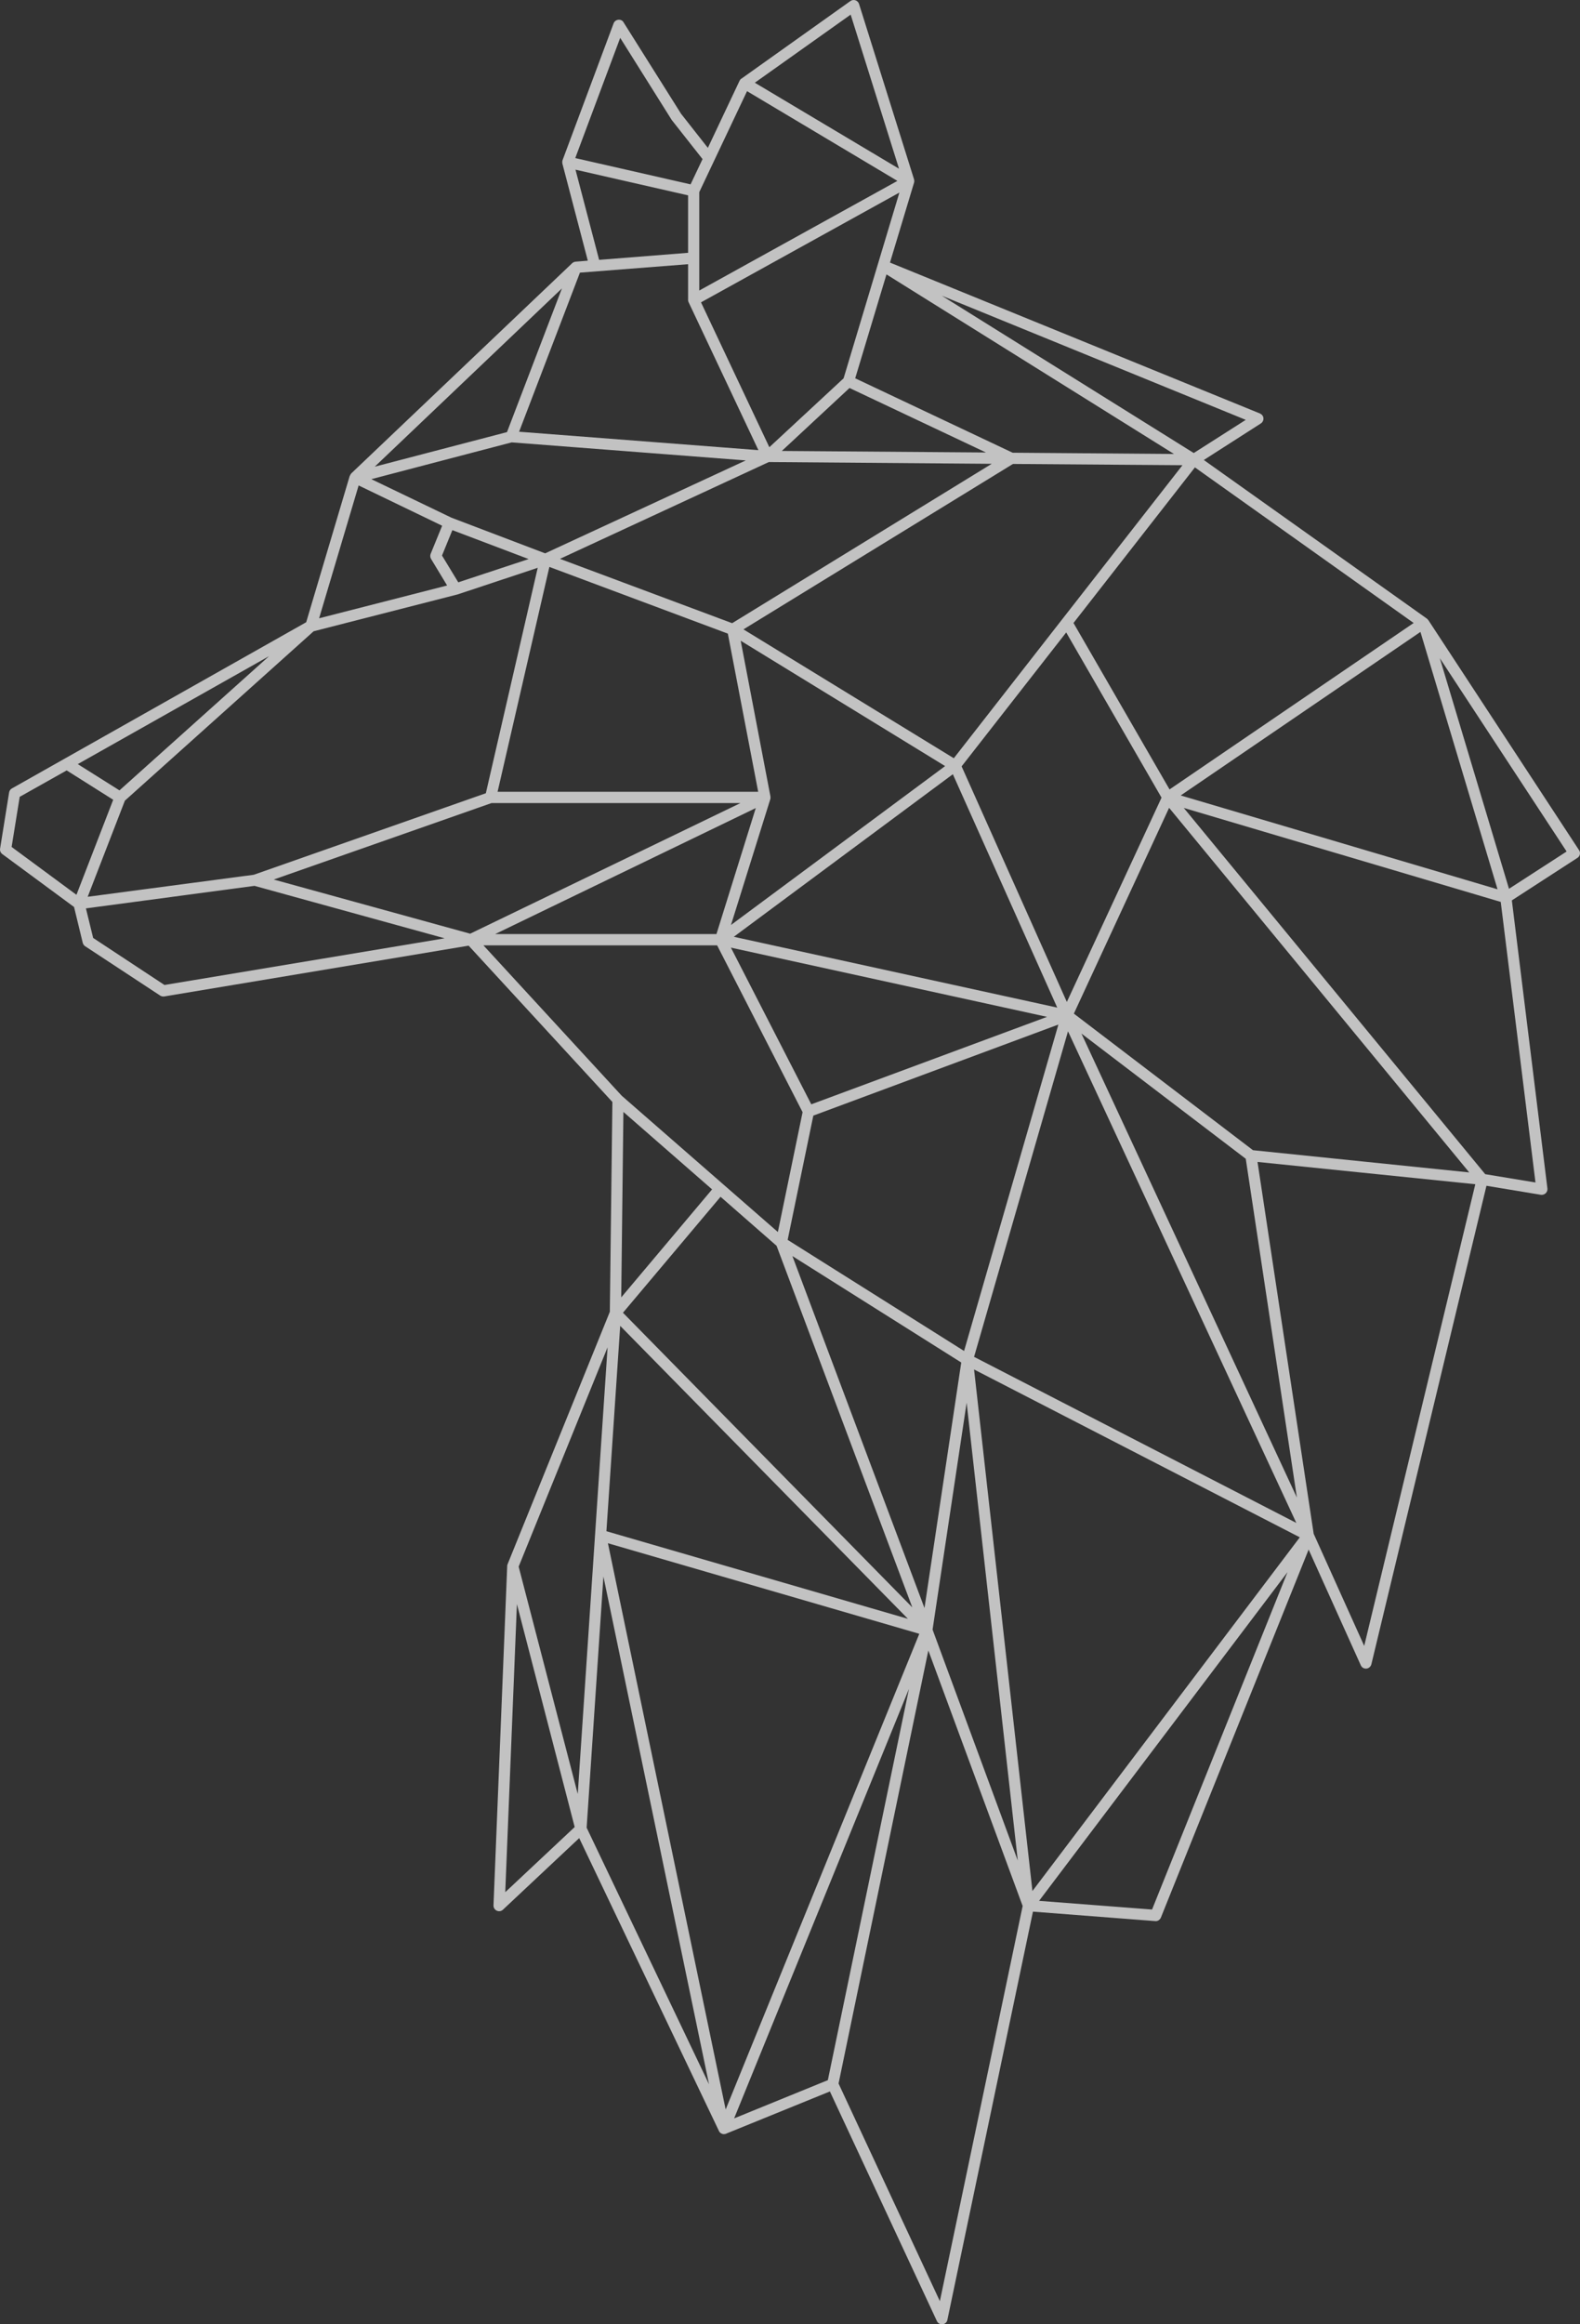 <svg width="68" height="100" viewBox="0 0 68 100" fill="none" xmlns="http://www.w3.org/2000/svg">
<rect x="0" y="0" width="68" height="100" fill="#333333" stroke="none"/>
<path fill-rule="evenodd" clip-rule="evenodd" d="M67.995 36.755C67.983 36.821 67.945 36.875 67.888 36.91L65.067 38.738L66.598 51.134C66.608 51.209 66.576 51.288 66.523 51.339C66.467 51.389 66.391 51.415 66.319 51.405L63.974 51.017L59.021 71.603C58.996 71.704 58.908 71.78 58.81 71.789C58.704 71.799 58.61 71.745 58.566 71.647L56.321 66.668L49.962 82.502C49.921 82.597 49.827 82.663 49.72 82.653L44.456 82.246L40.773 99.811C40.755 99.912 40.67 99.987 40.566 100C40.56 100 40.551 100 40.541 100C40.444 100 40.359 99.946 40.322 99.861L35.717 89.982L31.247 91.8C31.24 91.807 31.234 91.807 31.234 91.807C31.231 91.81 31.225 91.81 31.221 91.81C31.196 91.816 31.174 91.819 31.155 91.819C31.149 91.819 31.14 91.819 31.137 91.819C31.13 91.819 31.13 91.816 31.127 91.816C31.105 91.816 31.087 91.81 31.068 91.8C31.061 91.8 31.055 91.794 31.055 91.794C31.036 91.785 31.014 91.775 30.999 91.759H30.995C30.98 91.743 30.964 91.725 30.955 91.703C30.951 91.703 30.951 91.699 30.945 91.693C30.945 91.69 30.942 91.69 30.942 91.683L24.928 79.082L21.644 82.164C21.572 82.23 21.472 82.246 21.381 82.205C21.29 82.164 21.236 82.073 21.239 81.978L21.829 67.378C21.829 67.375 21.829 67.375 21.829 67.369C21.829 67.344 21.836 67.325 21.845 67.299L26.246 56.438L26.356 47.411L20.169 40.686L7.07 42.871C7.01 42.88 6.947 42.868 6.897 42.836L3.661 40.708C3.61 40.673 3.576 40.623 3.56 40.56L3.187 39.022L0.098 36.745C0.023 36.689 -0.012 36.597 0.004 36.509L0.393 34.09C0.405 34.021 0.449 33.954 0.515 33.92L13.178 26.771L15.052 20.473C15.059 20.469 15.059 20.463 15.065 20.46C15.065 20.454 15.068 20.45 15.074 20.438C15.081 20.422 15.09 20.413 15.093 20.397C15.099 20.394 15.102 20.387 15.109 20.384C15.112 20.378 15.118 20.372 15.118 20.368L24.623 11.326C24.623 11.319 24.63 11.319 24.63 11.319C24.664 11.288 24.714 11.266 24.764 11.259H24.768L25.298 11.215L24.203 7.035V7.032C24.199 7.013 24.199 6.987 24.199 6.965C24.199 6.962 24.199 6.962 24.199 6.956C24.199 6.946 24.199 6.937 24.203 6.921C24.203 6.918 24.209 6.905 24.209 6.899C24.212 6.896 24.212 6.896 24.212 6.89L26.409 1.004C26.441 0.919 26.519 0.859 26.61 0.85C26.701 0.84 26.792 0.878 26.836 0.96L29.313 4.897L30.465 6.362L31.83 3.473L31.837 3.467C31.837 3.461 31.837 3.458 31.84 3.451C31.846 3.448 31.852 3.439 31.855 3.432C31.862 3.426 31.862 3.423 31.868 3.417C31.881 3.407 31.89 3.391 31.906 3.382C31.906 3.382 31.906 3.382 31.912 3.382L36.602 0.044C36.664 0 36.746 -0.012 36.818 0.013C36.891 0.038 36.947 0.095 36.972 0.171L39.339 7.717V7.723C39.345 7.736 39.345 7.758 39.348 7.771C39.348 7.777 39.348 7.783 39.348 7.793C39.348 7.818 39.345 7.837 39.339 7.859L38.303 11.297L54.224 17.789C54.309 17.827 54.369 17.899 54.375 17.991C54.384 18.082 54.34 18.168 54.265 18.218L51.81 19.791L61.403 26.61C61.406 26.61 61.406 26.617 61.413 26.617C61.425 26.629 61.447 26.645 61.457 26.667C61.463 26.667 61.463 26.67 61.466 26.67L67.958 36.575C67.995 36.629 68.008 36.695 67.995 36.755ZM64.589 38.804L50.947 34.76L63.921 50.518L66.084 50.875L64.589 38.804ZM63.494 50.95L54.121 49.991L56.538 65.989L58.713 70.813L63.494 50.95ZM55.411 67.64L44.719 81.782L49.582 82.155L55.411 67.64ZM44.013 82.003L39.954 71.009L36.09 89.641L40.45 99.005L44.013 82.003ZM21.745 81.409L24.733 78.606L22.247 69.014L21.745 81.409ZM26.761 47.146L33.478 53.006L34.542 47.85L30.864 40.673H20.806L26.761 47.146ZM7.079 42.378L19.139 40.37L10.953 38.113L3.698 39.082L4.009 40.354L7.079 42.378ZM0.5 36.439L3.29 38.498L4.872 34.409L2.87 33.146L0.848 34.283L0.5 36.439ZM25.785 11.18L29.614 10.877V8.405L24.768 7.3L25.785 11.18ZM24.758 6.801L29.721 7.932L30.236 6.845L28.93 5.188C28.924 5.178 28.917 5.175 28.914 5.169L26.692 1.629L24.758 6.801ZM32.486 3.559L38.692 7.259L36.611 0.629L32.486 3.559ZM53.615 18.064L40.535 12.724L51.377 19.491L53.615 18.064ZM51.427 20.109L46.201 26.803L50.335 33.964L60.841 26.803L51.427 20.109ZM50.815 34.223L64.451 38.261L61.133 27.188L50.815 34.223ZM63.233 50.442L50.316 34.756L46.217 43.61L53.926 49.486L63.233 50.442ZM55.816 64.432L53.615 49.855L46.543 44.468L55.816 64.432ZM40.136 70.112L43.803 80.049L41.602 60.35L40.136 70.112ZM41.37 58.62L34.103 54.041L39.788 69.184L41.37 58.62ZM25.248 78.634L30.515 89.675L25.97 67.827L25.248 78.634ZM26.149 57.966L22.322 67.403L24.865 77.185L25.609 66.046L26.149 57.966ZM26.164 66.396L31.231 90.758L39.565 70.292L26.164 66.396ZM26.692 57.044L26.099 65.879L39.075 69.648L26.692 57.044ZM31.011 51.49L26.811 56.479L39.264 69.156L33.422 53.599L31.011 51.49ZM41.922 58.377L55.791 65.522L45.965 44.371L41.922 58.377ZM33.899 53.344L41.492 58.124L45.551 44.08L35.004 47.998L33.899 53.344ZM31.457 40.771L34.916 47.512L45.062 43.749L31.457 40.771ZM31.582 40.304L45.501 43.351L41.009 33.31L31.582 40.304ZM11.781 37.841L20.235 40.171L31.868 34.551H21.154L11.781 37.841ZM3.774 38.583L10.921 37.636L20.91 34.128L23.142 24.429L19.692 25.575H19.689C19.682 25.575 19.682 25.578 19.679 25.578L13.498 27.16L5.375 34.447L3.774 38.583ZM11.581 28.23L3.347 32.875L5.142 34.005L11.581 28.23ZM24.184 12.409L16.129 20.078L21.82 18.591L24.184 12.409ZM38.708 8.285L30.17 13.008L33.111 19.241L36.307 16.276L38.708 8.285ZM50.526 19.532L38.152 11.806L36.806 16.276L43.583 19.478L50.526 19.532ZM31.46 39.796L40.676 32.96L31.878 27.567L33.158 34.264C33.161 34.289 33.161 34.314 33.161 34.333C33.161 34.343 33.158 34.349 33.158 34.352C33.158 34.365 33.158 34.374 33.152 34.384L31.46 39.796ZM23.644 24.391L21.415 34.065H32.631L31.325 27.261L23.644 24.391ZM42.682 19.955L33.089 19.879L24.099 24.044L31.51 26.812L42.682 19.955ZM33.648 19.402L42.434 19.468L36.561 16.693L33.648 19.402ZM23.462 23.807L32.097 19.809L22.021 19.033L15.981 20.615L19.434 22.275L23.462 23.807ZM22.752 24.053L19.469 22.809L19.023 23.901L19.723 25.054L22.752 24.053ZM50.891 20.015L43.596 19.961L31.997 27.078L41.05 32.622L45.721 26.636L50.891 20.015ZM49.99 34.318L45.887 27.21L41.386 32.972L45.915 43.108L49.99 34.318ZM30.095 8.266V12.5L38.623 7.783L32.151 3.922L30.095 8.266ZM24.959 11.73L22.341 18.575L32.64 19.367L29.639 13.008C29.633 13.002 29.633 12.996 29.633 12.996C29.63 12.986 29.624 12.977 29.624 12.967C29.62 12.961 29.62 12.952 29.62 12.949C29.614 12.936 29.614 12.927 29.614 12.917C29.614 12.911 29.614 11.367 29.614 11.367L24.959 11.73ZM13.734 26.601L19.243 25.19L18.552 24.047C18.512 23.983 18.508 23.901 18.533 23.832L19.029 22.619L15.435 20.886L13.734 26.601ZM30.835 40.187L32.527 34.766L21.311 40.187H30.835ZM26.736 55.819L30.647 51.172L26.83 47.84L26.736 55.819ZM39.119 72.664L31.595 91.141L35.629 89.496L39.119 72.664ZM44.434 81.359L55.941 66.141L41.922 58.92L44.434 81.359ZM67.424 36.635L61.968 28.319L64.944 38.239L67.424 36.635Z" fill="white" fill-opacity="0.7"/>
</svg>
